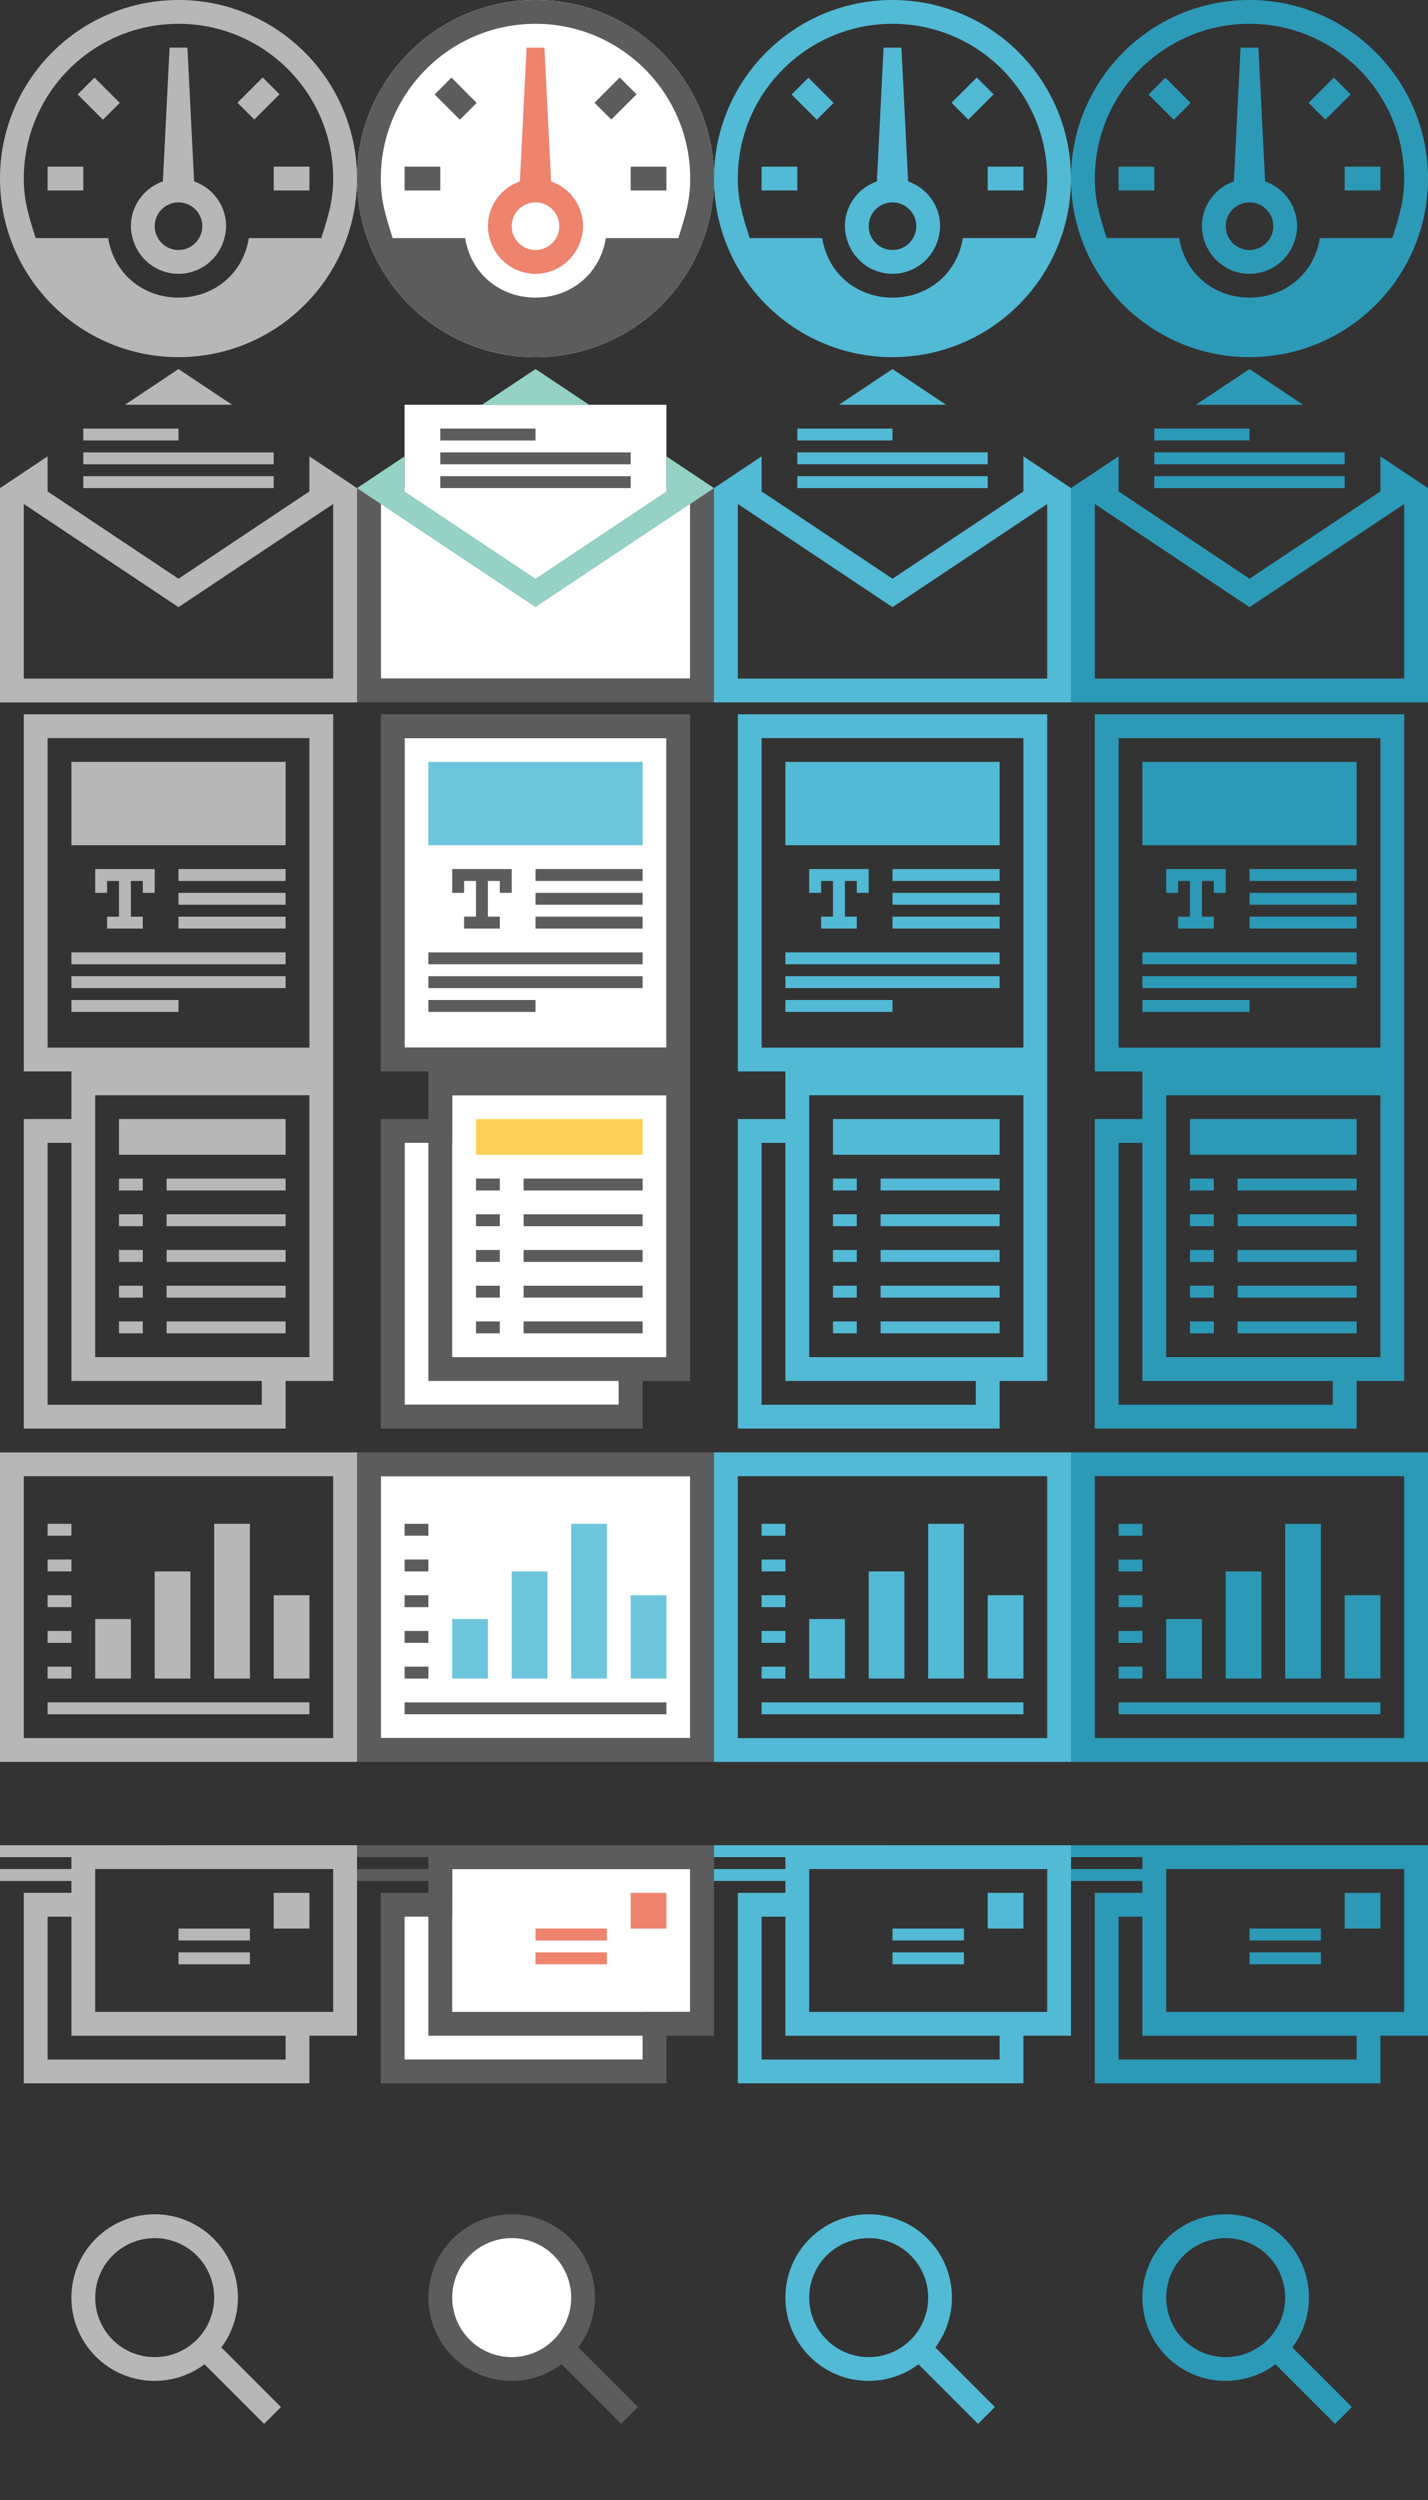<svg version="1.1" id="Layer_1" xmlns="http://www.w3.org/2000/svg" x="0px" y="0px" viewBox="-89.5 -149.5 240 420" enable-background="new -89.5 -149.5 240 420" width="240px" height="420px" xml:space="preserve"><rect x="-89.5" y="-149.5" width="240" height="420" fill="#333333" stroke="none"/><g id="Layer_2_1_" display="none"><g display="inline"><rect x="0.499" y="0.5" fill="#FFE8AA" width="30" height="30"/><rect x="30.499" y="0.5" fill="#FEDE88" width="30" height="30"/><rect x="30.499" y="30.5" fill="#FFE8AA" width="30" height="30"/><rect x="0.499" y="30.5" fill="#FEDE88" width="30" height="30"/><rect x="30.499" y="90.5" fill="#FFE8AA" width="30" height="30"/><rect x="0.499" y="90.5" fill="#FEDE88" width="30" height="30"/><rect x="0.5" y="60.5" fill="#FFE8AA" width="30" height="30"/><rect x="30.5" y="60.5" fill="#FEDE88" width="30" height="30"/><rect x="30.499" y="120.5" fill="#FEDE88" width="30" height="30"/><rect x="0.499" y="120.5" fill="#FFE8AA" width="30" height="30"/></g></g><circle fill="#FFFFFF" cx="0.5" cy="-119.5" r="30"/><path fill="#5D5C5D" d="M18.5 172.5v24h-40v-24H18.5M22.5 168.5h-48v32h48V168.5L22.5 168.5z"/><rect x="-21.5" y="172.5" fill="#FFFFFF" width="40" height="24"/><rect x="-13.5" y="164.5" fill="#FFFFFF" width="40" height="24"/><rect x="-21.5" y="42.5" fill="#FFFFFF" width="36" height="44"/><path fill="#5D5C5D" d="M14.5 42.5v44h-36v-44H14.5M18.5 38.5h-44v52h44V38.5L18.5 38.5z"/><rect x="-13.5" y="34.5" fill="#FFFFFF" width="36" height="44"/><rect x="11.935" y="-135.934" transform="matrix(-0.707 -0.707 0.707 -0.707 117.786 -217.079)" fill="#5D5C5D" width="4" height="6.001"/><rect x="-21.5" y="-121.5" fill="#5D5C5D" width="6" height="4"/><rect x="16.5" y="-121.5" fill="#5D5C5D" width="6" height="4"/><rect x="-14.935" y="-135.933" transform="matrix(0.707 -0.707 0.707 0.707 90.21 -48.082)" fill="#5D5C5D" width="4" height="5.999"/><path fill="#EE836E" d="M8.5-111.498c0 0.693-0.117 1.355-0.283 1.998 -0.891 3.443-3.992 6-7.717 6 -3.725 0-6.826-2.557-7.717-6 -0.166-0.643-0.283-1.305-0.283-1.998 0-3.494 2.254-6.436 5.377-7.525L-1-141.5h3l1.123 22.477C6.246-117.934 8.5-114.992 8.5-111.498zM0.5-115.5c-2.211 0-4 1.793-4 4 0 2.209 1.789 4 4 4 2.211 0 4-1.791 4-4C4.5-113.707 2.711-115.5 0.5-115.5z"/><path fill="#5D5C5D" d="M0.5-149.5c-16.569 0-30 13.431-30 30s13.431 30 30 30 30-13.431 30-30S17.069-149.5 0.5-149.5zM0.5-145.5c14.359 0 26 11.641 26 26 0 3.545-0.715 6-1.999 10H12.32c-0.954 6-5.876 10-11.82 10s-10.866-4-11.82-10h-12.181c-1.284-4-1.999-6.455-1.999-10C-25.5-133.859-13.859-145.5 0.5-145.5z"/><rect x="-21.5" y="-25.5" fill="#FFFFFF" width="44" height="52"/><rect x="-25.5" y="-67.5" fill="#FFFFFF" width="52" height="32"/><polygon fill="#FFFFFF" points="22.5,-66.942 22.5,-81.5 -21.5,-81.5 -21.5,-66.942 0.5,-52.275   "/><path fill="#5D5C5D" d="M26.5-67.5v32h-52v-32h-4v36h60v-36H26.5z"/><rect x="-15.5" y="-77.5" fill="#5D5C5D" width="16" height="2"/><rect x="-15.5" y="-73.5" fill="#5D5C5D" width="32" height="2"/><rect x="-15.5" y="-69.5" fill="#5D5C5D" width="32" height="2"/><polygon fill="#95D1C4" points="0.5,-87.5 -8.5,-81.5 9.5,-81.5   "/><polygon fill="#95D1C4" points="22.5,-72.833 22.5,-67.5 22.5,-66.942 0.5,-52.275 -21.5,-66.942 -21.5,-67.5 -21.5,-72.833     -29.5,-67.5 0.5,-47.5 30.5,-67.5   "/><rect x="-17.5" y="-21.5" fill="#6DC5DC" width="36" height="14"/><polygon fill="#5D5C5D" points="-7.5,-3.5 -9.5,-3.5 -13.5,-3.5 -13.5,-1.5 -13.5,0.5 -11.5,0.5 -11.5,-1.5 -9.5,-1.5 -9.5,4.5    -11.5,4.5 -11.5,6.5 -9.5,6.5 -7.5,6.5 -5.5,6.5 -5.5,4.5 -7.5,4.5 -7.5,-1.5 -5.5,-1.5 -5.5,0.5 -3.5,0.5 -3.5,-1.5 -3.5,-3.5     "/><rect x="0.5" y="-3.5" fill="#5D5C5D" width="18" height="2"/><rect x="0.5" y="0.5" fill="#5D5C5D" width="18" height="2"/><rect x="0.5" y="4.5" fill="#5D5C5D" width="18" height="2"/><rect x="-17.5" y="10.5" fill="#5D5C5D" width="36" height="2"/><rect x="-17.5" y="14.5" fill="#5D5C5D" width="36" height="2"/><rect x="-17.5" y="18.5" fill="#5D5C5D" width="18" height="2"/><path fill="#5D5C5D" d="M22.5-25.5v52h-44v-52H22.5M26.5-29.5h-52v60h52V-29.5L26.5-29.5z"/><path fill="#5D5C5D" d="M22.5 34.5v44h-36v-44H22.5M26.5 30.5h-44v52h44V30.5L26.5 30.5z"/><rect x="-9.5" y="38.5" fill="#FED156" width="28" height="6"/><rect x="-25.5" y="98.5" fill="#FFFFFF" width="52" height="44"/><path fill="#5D5C5D" d="M26.5 98.5v44h-52v-44H26.5M30.5 94.5h-60v52h60V94.5L30.5 94.5z"/><rect x="-21.5" y="136.5" fill="#5D5C5D" width="44" height="2"/><path fill="#5D5C5D" d="M26.5 164.5v24h-40v-24H26.5M30.5 160.5h-48v32h48V160.5L30.5 160.5z"/><rect x="0.5" y="174.5" fill="#EE836E" width="12" height="2"/><rect x="0.5" y="178.5" fill="#EE836E" width="12" height="2"/><rect x="16.5" y="168.5" fill="#EE836E" width="6" height="6"/><rect x="-29.5" y="160.5" fill="#5D5C5D" width="12" height="2"/><rect x="-29.5" y="164.5" fill="#5D5C5D" width="12" height="2"/><path fill="#5D5C5D" d="M17.712 254.888L7.7 244.872c4.105-5.484 3.684-13.287-1.301-18.273 -5.467-5.465-14.334-5.465-19.801 0.002 -5.465 5.465-5.465 14.332 0 19.797 4.984 4.986 12.789 5.408 18.273 1.299l10.012 10.016L17.712 254.888zM-10.573 243.571c-3.898-3.899-3.898-10.242 0-14.141 3.898-3.898 10.244-3.898 14.143 0 3.9 3.899 3.9 10.242 0 14.141C-0.329 247.473-6.673 247.473-10.573 243.571z"/><circle fill="#FFFFFF" cx="-3.5" cy="236.5" r="10"/><rect x="-48.065" y="-135.934" transform="matrix(-0.707 -0.707 0.707 -0.707 15.36 -259.505)" fill="#B7B7B7" width="4" height="6.001"/><rect x="-81.5" y="-121.5" fill="#B7B7B7" width="6" height="4"/><rect x="-43.5" y="-121.5" fill="#B7B7B7" width="6" height="4"/><rect x="-74.935" y="-135.933" transform="matrix(0.707 -0.707 0.707 0.707 72.636 -90.509)" fill="#B7B7B7" width="4" height="5.999"/><path fill="#B7B7B7" d="M-51.5-111.498c0 0.693-0.117 1.355-0.283 1.998 -0.891 3.443-3.992 6-7.717 6 -3.725 0-6.826-2.557-7.717-6 -0.166-0.643-0.283-1.305-0.283-1.998 0-3.494 2.254-6.436 5.377-7.525L-61-141.5h3l1.123 22.477C-53.754-117.934-51.5-114.992-51.5-111.498zM-59.5-115.5c-2.211 0-4 1.793-4 4 0 2.209 1.789 4 4 4 2.211 0 4-1.791 4-4C-55.5-113.707-57.289-115.5-59.5-115.5z"/><path fill="#B7B7B7" d="M-59.5-149.5c-16.569 0-30 13.431-30 30s13.431 30 30 30 30-13.431 30-30S-42.931-149.5-59.5-149.5zM-59.5-145.5c14.359 0 26 11.641 26 26 0 3.545-0.715 6-1.999 10H-47.68c-0.954 6-5.876 10-11.82 10s-10.866-4-11.82-10h-12.181c-1.284-4-1.999-6.455-1.999-10C-85.5-133.859-73.859-145.5-59.5-145.5z"/><rect x="-75.5" y="-77.5" fill="#B7B7B7" width="16" height="2"/><rect x="-75.5" y="-73.5" fill="#B7B7B7" width="32" height="2"/><rect x="-75.5" y="-69.5" fill="#B7B7B7" width="32" height="2"/><polygon fill="#B7B7B7" points="-59.5,-87.5 -68.5,-81.5 -50.5,-81.5   "/><path fill="#B7B7B7" d="M-37.5-72.833v5.333 0.558l-22 14.667 -22-14.667V-67.5v-5.333l-8 5.333v36h60v-36L-37.5-72.833zM-33.5-35.5h-52v-29.333l26 17.333 26-17.333V-35.5z"/><rect x="-77.5" y="-21.5" fill="#B7B7B7" width="36" height="14"/><polygon fill="#B7B7B7" points="-67.5,-3.5 -69.5,-3.5 -73.5,-3.5 -73.5,-1.5 -73.5,0.5 -71.5,0.5 -71.5,-1.5 -69.5,-1.5    -69.5,4.5 -71.5,4.5 -71.5,6.5 -69.5,6.5 -67.5,6.5 -65.5,6.5 -65.5,4.5 -67.5,4.5 -67.5,-1.5 -65.5,-1.5 -65.5,0.5 -63.5,0.5    -63.5,-1.5 -63.5,-3.5  "/><rect x="-59.5" y="-3.5" fill="#B7B7B7" width="18" height="2"/><rect x="-59.5" y="0.5" fill="#B7B7B7" width="18" height="2"/><rect x="-59.5" y="4.5" fill="#B7B7B7" width="18" height="2"/><rect x="-77.5" y="10.5" fill="#B7B7B7" width="36" height="2"/><rect x="-77.5" y="14.5" fill="#B7B7B7" width="36" height="2"/><rect x="-77.5" y="18.5" fill="#B7B7B7" width="18" height="2"/><path fill="#B7B7B7" d="M-37.5-25.5v52h-44v-52H-37.5M-33.5-29.5h-52v60h52V-29.5L-33.5-29.5z"/><path fill="#B7B7B7" d="M-77.5 160.5h-12v2h12v2h-12v2h12v2h-8v32h48v-8h8v-32H-77.5zM-41.5 196.5h-40v-24h4v20h36V196.5zM-33.5 188.5h-4 -4 -32v-16 -4 -4h40V188.5z"/><rect x="-59.5" y="174.5" fill="#B7B7B7" width="12" height="2"/><rect x="-59.5" y="178.5" fill="#B7B7B7" width="12" height="2"/><rect x="-43.5" y="168.5" fill="#B7B7B7" width="6" height="6"/><path fill="#B7B7B7" d="M-42.288 254.888L-52.3 244.872c4.105-5.484 3.684-13.287-1.301-18.273 -5.467-5.465-14.334-5.465-19.801 0.002 -5.465 5.465-5.465 14.332 0 19.797 4.984 4.986 12.789 5.408 18.273 1.299l10.012 10.016L-42.288 254.888zM-70.573 243.571c-3.898-3.899-3.898-10.242 0-14.141 3.898-3.898 10.244-3.898 14.143 0 3.9 3.899 3.9 10.242 0 14.141C-60.329 247.473-66.673 247.473-70.573 243.571z"/><rect x="-9.5" y="48.5" fill="#5D5C5D" width="4" height="2"/><rect x="-1.5" y="48.5" fill="#5D5C5D" width="20" height="2"/><rect x="-9.5" y="54.5" fill="#5D5C5D" width="4" height="2"/><rect x="-1.5" y="54.5" fill="#5D5C5D" width="20" height="2"/><rect x="-9.5" y="60.5" fill="#5D5C5D" width="4" height="2"/><rect x="-1.5" y="60.5" fill="#5D5C5D" width="20" height="2"/><rect x="-9.5" y="66.5" fill="#5D5C5D" width="4" height="2"/><rect x="-1.5" y="66.5" fill="#5D5C5D" width="20" height="2"/><rect x="-9.5" y="72.5" fill="#5D5C5D" width="4" height="2"/><rect x="-21.5" y="130.5" fill="#5D5C5D" width="4" height="2"/><rect x="-21.5" y="124.5" fill="#5D5C5D" width="4" height="2"/><rect x="-21.5" y="118.5" fill="#5D5C5D" width="4" height="2"/><rect x="-21.5" y="112.5" fill="#5D5C5D" width="4" height="2"/><rect x="-21.5" y="106.5" fill="#5D5C5D" width="4" height="2"/><rect x="-1.5" y="72.5" fill="#5D5C5D" width="20" height="2"/><path fill="#B7B7B7" d="M-77.5 30.5v8h-8v52h44v-8h8v-52H-77.5zM-45.5 86.5h-36v-44h4v40h32V86.5zM-37.5 78.5h-4 -4 -28v-36 -4 -4h36V78.5z"/><rect x="-69.5" y="38.5" fill="#B7B7B7" width="28" height="6"/><rect x="-69.5" y="48.5" fill="#B7B7B7" width="4" height="2"/><rect x="-61.5" y="48.5" fill="#B7B7B7" width="20" height="2"/><rect x="-69.5" y="54.5" fill="#B7B7B7" width="4" height="2"/><rect x="-61.5" y="54.5" fill="#B7B7B7" width="20" height="2"/><rect x="-69.5" y="60.5" fill="#B7B7B7" width="4" height="2"/><rect x="-61.5" y="60.5" fill="#B7B7B7" width="20" height="2"/><rect x="-69.5" y="66.5" fill="#B7B7B7" width="4" height="2"/><rect x="-61.5" y="66.5" fill="#B7B7B7" width="20" height="2"/><rect x="-69.5" y="72.5" fill="#B7B7B7" width="4" height="2"/><rect x="-61.5" y="72.5" fill="#B7B7B7" width="20" height="2"/><rect x="-13.5" y="122.5" fill="#6DC5DC" width="6" height="10"/><rect x="16.5" y="118.5" fill="#6DC5DC" width="6" height="14"/><rect x="-3.5" y="114.5" fill="#6DC5DC" width="6" height="18"/><rect x="6.5" y="106.5" fill="#6DC5DC" width="6" height="26"/><path fill="#B7B7B7" d="M-33.5 98.5v44h-52v-44H-33.5M-29.5 94.5h-60v52h60V94.5L-29.5 94.5z"/><rect x="-81.5" y="136.5" fill="#B7B7B7" width="44" height="2"/><rect x="-81.5" y="130.5" fill="#B7B7B7" width="4" height="2"/><rect x="-81.5" y="124.5" fill="#B7B7B7" width="4" height="2"/><rect x="-81.5" y="118.5" fill="#B7B7B7" width="4" height="2"/><rect x="-81.5" y="112.5" fill="#B7B7B7" width="4" height="2"/><rect x="-81.5" y="106.5" fill="#B7B7B7" width="4" height="2"/><rect x="-73.5" y="122.5" fill="#B7B7B7" width="6" height="10"/><rect x="-43.5" y="118.5" fill="#B7B7B7" width="6" height="14"/><rect x="-63.5" y="114.5" fill="#B7B7B7" width="6" height="18"/><rect x="-53.5" y="106.5" fill="#B7B7B7" width="6" height="26"/><rect x="71.935" y="-135.934" transform="matrix(-0.707 -0.707 0.707 -0.707 220.213 -174.652)" fill="#52BAD5" width="4" height="6.001"/><rect x="38.5" y="-121.5" fill="#52BAD5" width="6" height="4"/><rect x="76.5" y="-121.5" fill="#52BAD5" width="6" height="4"/><rect x="45.065" y="-135.933" transform="matrix(0.707 -0.707 0.707 0.707 107.783 -5.656)" fill="#52BAD5" width="4" height="5.999"/><path fill="#52BAD5" d="M68.5-111.498c0 0.693-0.117 1.355-0.283 1.998 -0.891 3.443-3.992 6-7.717 6 -3.725 0-6.826-2.557-7.717-6 -0.166-0.643-0.283-1.305-0.283-1.998 0-3.494 2.254-6.436 5.377-7.525L59-141.5h3l1.123 22.477C66.246-117.934 68.5-114.992 68.5-111.498zM60.5-115.5c-2.211 0-4 1.793-4 4 0 2.209 1.789 4 4 4 2.211 0 4-1.791 4-4C64.5-113.707 62.711-115.5 60.5-115.5z"/><path fill="#52BAD5" d="M60.5-149.5c-16.569 0-30 13.431-30 30s13.431 30 30 30 30-13.431 30-30S77.069-149.5 60.5-149.5zM60.5-145.5c14.359 0 26 11.641 26 26 0 3.545-0.715 6-1.999 10H72.32c-0.954 6-5.876 10-11.82 10s-10.866-4-11.82-10H36.499c-1.284-4-1.999-6.455-1.999-10C34.5-133.859 46.141-145.5 60.5-145.5z"/><rect x="44.5" y="-77.5" fill="#52BAD5" width="16" height="2"/><rect x="44.5" y="-73.5" fill="#52BAD5" width="32" height="2"/><rect x="44.5" y="-69.5" fill="#52BAD5" width="32" height="2"/><polygon fill="#52BAD5" points="60.5,-87.5 51.5,-81.5 69.5,-81.5   "/><path fill="#52BAD5" d="M82.5-72.833v5.333 0.558l-22 14.667 -22-14.667V-67.5v-5.333l-8 5.333v36h60v-36L82.5-72.833zM86.5-35.5h-52v-29.333l26 17.333 26-17.333V-35.5z"/><rect x="42.5" y="-21.5" fill="#52BAD5" width="36" height="14"/><polygon fill="#52BAD5" points="52.5,-3.5 50.5,-3.5 46.5,-3.5 46.5,-1.5 46.5,0.5 48.5,0.5 48.5,-1.5 50.5,-1.5 50.5,4.5    48.5,4.5 48.5,6.5 50.5,6.5 52.5,6.5 54.5,6.5 54.5,4.5 52.5,4.5 52.5,-1.5 54.5,-1.5 54.5,0.5 56.5,0.5 56.5,-1.5 56.5,-3.5  "/><rect x="60.5" y="-3.5" fill="#52BAD5" width="18" height="2"/><rect x="60.5" y="0.5" fill="#52BAD5" width="18" height="2"/><rect x="60.5" y="4.5" fill="#52BAD5" width="18" height="2"/><rect x="42.5" y="10.5" fill="#52BAD5" width="36" height="2"/><rect x="42.5" y="14.5" fill="#52BAD5" width="36" height="2"/><rect x="42.5" y="18.5" fill="#52BAD5" width="18" height="2"/><path fill="#52BAD5" d="M82.5-25.5v52h-44v-52H82.5M86.5-29.5h-52v60h52V-29.5L86.5-29.5z"/><path fill="#52BAD5" d="M42.5 160.5h-12v2h12v2h-12v2h12v2h-8v32h48v-8h8v-32H42.5zM78.5 196.5h-40v-24h4v20h36V196.5zM86.5 188.5h-4 -4 -32v-16 -4 -4h40V188.5z"/><rect x="60.5" y="174.5" fill="#52BAD5" width="12" height="2"/><rect x="60.5" y="178.5" fill="#52BAD5" width="12" height="2"/><rect x="76.5" y="168.5" fill="#52BAD5" width="6" height="6"/><path fill="#52BAD5" d="M77.712 254.888L67.7 244.872c4.105-5.484 3.684-13.287-1.301-18.273 -5.467-5.465-14.334-5.465-19.801 0.002 -5.465 5.465-5.465 14.332 0 19.797 4.984 4.986 12.789 5.408 18.273 1.299l10.012 10.016L77.712 254.888zM49.427 243.571c-3.898-3.899-3.898-10.242 0-14.141 3.898-3.898 10.244-3.898 14.143 0 3.9 3.899 3.9 10.242 0 14.141C59.671 247.473 53.327 247.473 49.427 243.571z"/><path fill="#52BAD5" d="M42.5 30.5v8h-8v52h44v-8h8v-52H42.5zM74.5 86.5h-36v-44h4v40h32V86.5zM82.5 78.5h-4 -4 -28v-36 -4 -4h36V78.5z"/><rect x="50.5" y="38.5" fill="#52BAD5" width="28" height="6"/><rect x="50.5" y="48.5" fill="#52BAD5" width="4" height="2"/><rect x="58.5" y="48.5" fill="#52BAD5" width="20" height="2"/><rect x="50.5" y="54.5" fill="#52BAD5" width="4" height="2"/><rect x="58.5" y="54.5" fill="#52BAD5" width="20" height="2"/><rect x="50.5" y="60.5" fill="#52BAD5" width="4" height="2"/><rect x="58.5" y="60.5" fill="#52BAD5" width="20" height="2"/><rect x="50.5" y="66.5" fill="#52BAD5" width="4" height="2"/><rect x="58.5" y="66.5" fill="#52BAD5" width="20" height="2"/><rect x="50.5" y="72.5" fill="#52BAD5" width="4" height="2"/><rect x="58.5" y="72.5" fill="#52BAD5" width="20" height="2"/><path fill="#52BAD5" d="M86.5 98.5v44h-52v-44H86.5M90.5 94.5h-60v52h60V94.5L90.5 94.5z"/><rect x="38.5" y="136.5" fill="#52BAD5" width="44" height="2"/><rect x="38.5" y="130.5" fill="#52BAD5" width="4" height="2"/><rect x="38.5" y="124.5" fill="#52BAD5" width="4" height="2"/><rect x="38.5" y="118.5" fill="#52BAD5" width="4" height="2"/><rect x="38.5" y="112.5" fill="#52BAD5" width="4" height="2"/><rect x="38.5" y="106.5" fill="#52BAD5" width="4" height="2"/><rect x="46.5" y="122.5" fill="#52BAD5" width="6" height="10"/><rect x="76.5" y="118.5" fill="#52BAD5" width="6" height="14"/><rect x="56.5" y="114.5" fill="#52BAD5" width="6" height="18"/><rect x="66.5" y="106.5" fill="#52BAD5" width="6" height="26"/><rect x="131.935" y="-135.934" transform="matrix(-0.707 -0.707 0.707 -0.707 322.639 -132.226)" fill="#2C9AB7" width="4" height="6.001"/><rect x="98.5" y="-121.5" fill="#2C9AB7" width="6" height="4"/><rect x="136.5" y="-121.5" fill="#2C9AB7" width="6" height="4"/><rect x="105.065" y="-135.933" transform="matrix(0.707 -0.707 0.707 0.707 125.357 36.771)" fill="#2C9AB7" width="4" height="5.999"/><path fill="#2C9AB7" d="M128.5-111.498c0 0.693-0.117 1.355-0.283 1.998 -0.891 3.443-3.992 6-7.717 6 -3.725 0-6.826-2.557-7.717-6 -0.166-0.643-0.283-1.305-0.283-1.998 0-3.494 2.254-6.436 5.377-7.525L119-141.5h3l1.123 22.477C126.246-117.934 128.5-114.992 128.5-111.498zM120.5-115.5c-2.211 0-4 1.793-4 4 0 2.209 1.789 4 4 4 2.211 0 4-1.791 4-4C124.5-113.707 122.711-115.5 120.5-115.5z"/><path fill="#2C9AB7" d="M120.5-149.5c-16.569 0-30 13.431-30 30s13.431 30 30 30 30-13.431 30-30S137.069-149.5 120.5-149.5zM120.5-145.5c14.359 0 26 11.641 26 26 0 3.545-0.715 6-1.999 10H132.32c-0.954 6-5.876 10-11.82 10s-10.866-4-11.82-10H96.499c-1.284-4-1.999-6.455-1.999-10C94.5-133.859 106.141-145.5 120.5-145.5z"/><rect x="104.5" y="-77.5" fill="#2C9AB7" width="16" height="2"/><rect x="104.5" y="-73.5" fill="#2C9AB7" width="32" height="2"/><rect x="104.5" y="-69.5" fill="#2C9AB7" width="32" height="2"/><polygon fill="#2C9AB7" points="120.5,-87.5 111.5,-81.5 129.5,-81.5   "/><path fill="#2C9AB7" d="M142.5-72.833v5.333 0.558l-22 14.667 -22-14.667V-67.5v-5.333l-8 5.333v36h60v-36L142.5-72.833zM146.5-35.5h-52v-29.333l26 17.333 26-17.333V-35.5z"/><rect x="102.5" y="-21.5" fill="#2C9AB7" width="36" height="14"/><polygon fill="#2C9AB7" points="112.5,-3.5 110.5,-3.5 106.5,-3.5 106.5,-1.5 106.5,0.5 108.5,0.5 108.5,-1.5 110.5,-1.5    110.5,4.5 108.5,4.5 108.5,6.5 110.5,6.5 112.5,6.5 114.5,6.5 114.5,4.5 112.5,4.5 112.5,-1.5 114.5,-1.5 114.5,0.5 116.5,0.5    116.5,-1.5 116.5,-3.5  "/><rect x="120.5" y="-3.5" fill="#2C9AB7" width="18" height="2"/><rect x="120.5" y="0.5" fill="#2C9AB7" width="18" height="2"/><rect x="120.5" y="4.5" fill="#2C9AB7" width="18" height="2"/><rect x="102.5" y="10.5" fill="#2C9AB7" width="36" height="2"/><rect x="102.5" y="14.5" fill="#2C9AB7" width="36" height="2"/><rect x="102.5" y="18.5" fill="#2C9AB7" width="18" height="2"/><path fill="#2C9AB7" d="M142.5-25.5v52h-44v-52H142.5M146.5-29.5h-52v60h52V-29.5L146.5-29.5z"/><path fill="#2C9AB7" d="M102.5 160.5h-12v2h12v2h-12v2h12v2h-8v32h48v-8h8v-32H102.5zM138.5 196.5h-40v-24h4v20h36V196.5zM146.5 188.5h-4 -4 -32v-16 -4 -4h40V188.5z"/><rect x="120.5" y="174.5" fill="#2C9AB7" width="12" height="2"/><rect x="120.5" y="178.5" fill="#2C9AB7" width="12" height="2"/><rect x="136.5" y="168.5" fill="#2C9AB7" width="6" height="6"/><path fill="#2C9AB7" d="M137.712 254.888L127.7 244.872c4.105-5.484 3.684-13.287-1.301-18.273 -5.467-5.465-14.334-5.465-19.801 0.002 -5.465 5.465-5.465 14.332 0 19.797 4.984 4.986 12.789 5.408 18.273 1.299l10.012 10.016L137.712 254.888zM109.427 243.571c-3.898-3.899-3.898-10.242 0-14.141 3.898-3.898 10.244-3.898 14.143 0 3.9 3.899 3.9 10.242 0 14.141C119.671 247.473 113.327 247.473 109.427 243.571z"/><path fill="#2C9AB7" d="M102.5 30.5v8h-8v52h44v-8h8v-52H102.5zM134.5 86.5h-36v-44h4v40h32V86.5zM142.5 78.5h-4 -4 -28v-36 -4 -4h36V78.5z"/><rect x="110.5" y="38.5" fill="#2C9AB7" width="28" height="6"/><rect x="110.5" y="48.5" fill="#2C9AB7" width="4" height="2"/><rect x="118.5" y="48.5" fill="#2C9AB7" width="20" height="2"/><rect x="110.5" y="54.5" fill="#2C9AB7" width="4" height="2"/><rect x="118.5" y="54.5" fill="#2C9AB7" width="20" height="2"/><rect x="110.5" y="60.5" fill="#2C9AB7" width="4" height="2"/><rect x="118.5" y="60.5" fill="#2C9AB7" width="20" height="2"/><rect x="110.5" y="66.5" fill="#2C9AB7" width="4" height="2"/><rect x="118.5" y="66.5" fill="#2C9AB7" width="20" height="2"/><rect x="110.5" y="72.5" fill="#2C9AB7" width="4" height="2"/><rect x="118.5" y="72.5" fill="#2C9AB7" width="20" height="2"/><path fill="#2C9AB7" d="M146.5 98.5v44h-52v-44H146.5M150.5 94.5h-60v52h60V94.5L150.5 94.5z"/><rect x="98.5" y="136.5" fill="#2C9AB7" width="44" height="2"/><rect x="98.5" y="130.5" fill="#2C9AB7" width="4" height="2"/><rect x="98.5" y="124.5" fill="#2C9AB7" width="4" height="2"/><rect x="98.5" y="118.5" fill="#2C9AB7" width="4" height="2"/><rect x="98.5" y="112.5" fill="#2C9AB7" width="4" height="2"/><rect x="98.5" y="106.5" fill="#2C9AB7" width="4" height="2"/><rect x="106.5" y="122.5" fill="#2C9AB7" width="6" height="10"/><rect x="136.5" y="118.5" fill="#2C9AB7" width="6" height="14"/><rect x="116.5" y="114.5" fill="#2C9AB7" width="6" height="18"/><rect x="126.5" y="106.5" fill="#2C9AB7" width="6" height="26"/></svg>